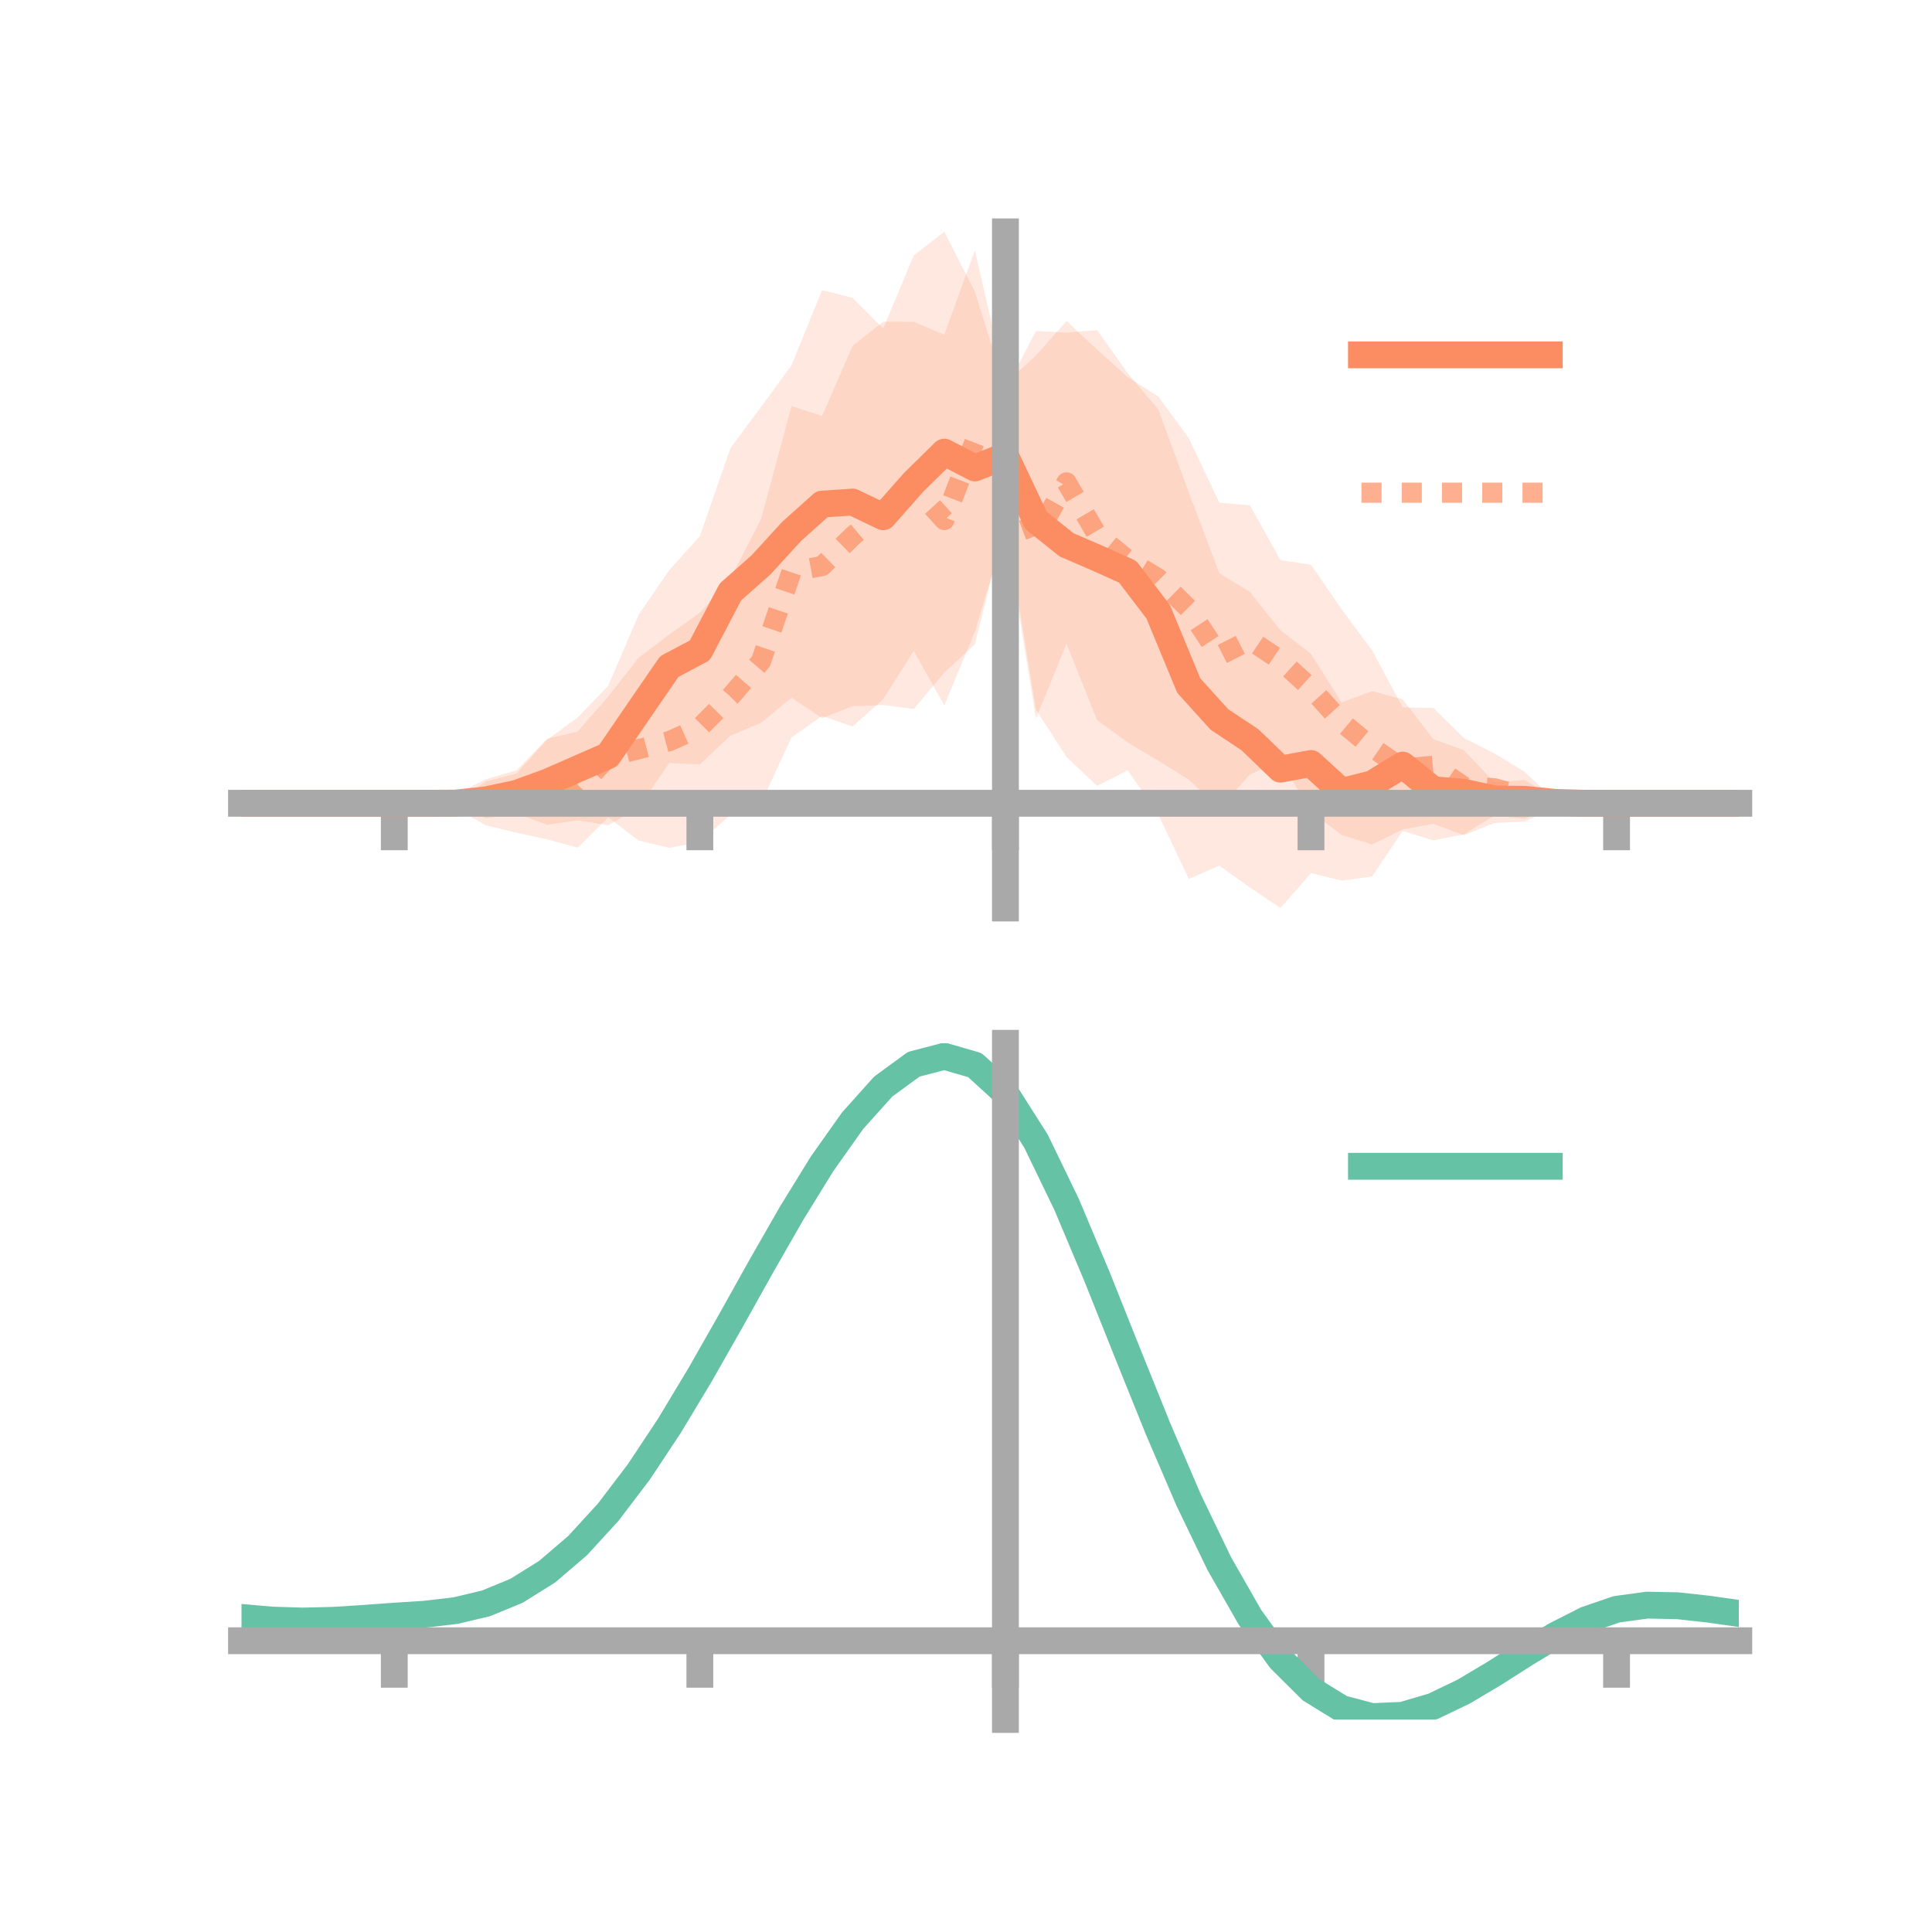 <?xml version="1.0" encoding="utf-8" standalone="no"?>
<!DOCTYPE svg PUBLIC "-//W3C//DTD SVG 1.1//EN"
  "http://www.w3.org/Graphics/SVG/1.1/DTD/svg11.dtd">
<!-- Created with matplotlib (https://matplotlib.org/) -->
<svg height="144pt" version="1.1" viewBox="0 0 144 144" width="144pt" xmlns="http://www.w3.org/2000/svg" xmlns:xlink="http://www.w3.org/1999/xlink">
 <defs>
  <style type="text/css">*{stroke-linecap:butt;stroke-linejoin:round;}</style>
 </defs>
 <g id="figure_1">
  <g id="patch_1">
   <path d="M 0 144 
L 144 144 
L 144 0 
L 0 0 
z
" style="fill:none;"/>
  </g>
  <g id="axes_1">
   <g id="patch_2">
    <path d="M 18 67.68 
L 129.6 67.68 
L 129.6 17.28 
L 18 17.28 
z
" style="fill:none;"/>
   </g>
   <g id="PolyCollection_1">
    <path clip-path="url(#p8007bae3af)" d="M 18 59.872 
L 18 59.872 
L 20.278 59.872 
L 22.555 59.872 
L 24.833 59.872 
L 27.11 59.872 
L 29.388 59.872 
L 31.665 59.87 
L 33.943 59.756 
L 36.22 58.253 
L 38.498 57.651 
L 40.776 55.135 
L 43.053 53.483 
L 45.331 51.121 
L 47.608 45.806 
L 49.886 42.49 
L 52.163 39.969 
L 54.441 33.399 
L 56.718 30.338 
L 58.996 27.225 
L 61.273 21.624 
L 63.551 22.204 
L 65.829 24.486 
L 68.106 19.033 
L 70.384 17.28 
L 72.661 21.735 
L 74.939 29.05 
L 77.216 24.667 
L 79.494 24.791 
L 81.771 24.605 
L 84.049 27.814 
L 86.327 30.507 
L 88.604 36.693 
L 90.882 42.723 
L 93.159 44.115 
L 95.437 46.977 
L 97.714 48.734 
L 99.992 52.349 
L 102.269 51.521 
L 104.547 52.119 
L 106.824 55.089 
L 109.102 55.912 
L 111.38 58.306 
L 113.657 58.137 
L 115.935 59.59 
L 118.212 59.872 
L 120.49 59.872 
L 122.767 59.872 
L 125.045 59.872 
L 127.322 59.872 
L 129.6 59.872 
L 129.6 59.872 
L 129.6 59.872 
L 127.322 59.872 
L 125.045 59.872 
L 122.767 59.872 
L 120.49 59.872 
L 118.212 59.872 
L 115.935 60.025 
L 113.657 61.022 
L 111.38 60.793 
L 109.102 62.189 
L 106.824 62.634 
L 104.547 61.933 
L 102.269 65.329 
L 99.992 65.634 
L 97.714 65.078 
L 95.437 67.68 
L 93.159 66.151 
L 90.882 64.52 
L 88.604 65.508 
L 86.327 60.7 
L 84.049 57.416 
L 81.771 58.576 
L 79.494 56.424 
L 77.216 52.904 
L 74.939 38.906 
L 72.661 48.023 
L 70.384 50.125 
L 68.106 52.845 
L 65.829 52.547 
L 63.551 52.638 
L 61.273 53.525 
L 58.996 52.006 
L 56.718 53.875 
L 54.441 54.838 
L 52.163 56.976 
L 49.886 56.867 
L 47.608 60.173 
L 45.331 61.511 
L 43.053 61.138 
L 40.776 61.477 
L 38.498 60.619 
L 36.22 60.985 
L 33.943 59.96 
L 31.665 59.873 
L 29.388 59.872 
L 27.11 59.872 
L 24.833 59.872 
L 22.555 59.872 
L 20.278 59.872 
L 18 59.872 
z
" style="fill:#fc8d62;fill-opacity:0.2;"/>
   </g>
   <g id="PolyCollection_2">
    <path clip-path="url(#p8007bae3af)" d="M 18 59.872 
L 18 59.872 
L 20.278 59.872 
L 22.555 59.872 
L 24.833 59.872 
L 27.11 59.872 
L 29.388 59.872 
L 31.665 59.547 
L 33.943 59.216 
L 36.22 58.078 
L 38.498 57.416 
L 40.776 55.069 
L 43.053 54.523 
L 45.331 51.913 
L 47.608 49.018 
L 49.886 47.293 
L 52.163 45.672 
L 54.441 43.119 
L 56.718 38.713 
L 58.996 30.266 
L 61.273 31.009 
L 63.551 25.777 
L 65.829 23.975 
L 68.106 23.993 
L 70.384 24.945 
L 72.661 18.666 
L 74.939 28.557 
L 77.216 26.505 
L 79.494 23.933 
L 81.771 26.052 
L 84.049 28.116 
L 86.327 29.544 
L 88.604 32.658 
L 90.882 37.464 
L 93.159 37.666 
L 95.437 41.739 
L 97.714 42.097 
L 99.992 45.403 
L 102.269 48.474 
L 104.547 52.727 
L 106.824 52.759 
L 109.102 54.999 
L 111.38 56.157 
L 113.657 57.538 
L 115.935 59.718 
L 118.212 59.806 
L 120.49 59.872 
L 122.767 59.872 
L 125.045 59.872 
L 127.322 59.872 
L 129.6 59.872 
L 129.6 59.872 
L 129.6 59.872 
L 127.322 59.872 
L 125.045 59.872 
L 122.767 59.872 
L 120.49 59.872 
L 118.212 59.962 
L 115.935 60.108 
L 113.657 61.227 
L 111.38 61.345 
L 109.102 62.246 
L 106.824 61.403 
L 104.547 61.825 
L 102.269 62.944 
L 99.992 62.232 
L 97.714 60.491 
L 95.437 56.698 
L 93.159 57.725 
L 90.882 60.255 
L 88.604 58.106 
L 86.327 56.693 
L 84.049 55.336 
L 81.771 53.666 
L 79.494 47.973 
L 77.216 53.545 
L 74.939 39.534 
L 72.661 47.081 
L 70.384 52.576 
L 68.106 48.512 
L 65.829 52.115 
L 63.551 54.146 
L 61.273 53.369 
L 58.996 54.96 
L 56.718 59.879 
L 54.441 60.722 
L 52.163 62.768 
L 49.886 63.192 
L 47.608 62.656 
L 45.331 60.925 
L 43.053 63.178 
L 40.776 62.562 
L 38.498 62.06 
L 36.22 61.52 
L 33.943 60.229 
L 31.665 60.097 
L 29.388 59.872 
L 27.11 59.872 
L 24.833 59.872 
L 22.555 59.872 
L 20.278 59.872 
L 18 59.872 
z
" style="fill:#fc8d62;fill-opacity:0.2;"/>
   </g>
   <g id="matplotlib.axis_1">
    <g id="xtick_1">
     <g id="line2d_1">
      <defs>
       <path d="M 0 0 
L 0 3.5 
" id="m9a3b06818a" style="stroke:#a9a9a9;stroke-width:2;"/>
      </defs>
      <g>
       <use style="fill:#a9a9a9;stroke:#a9a9a9;stroke-width:2;" x="29.388" xlink:href="#m9a3b06818a" y="59.872"/>
      </g>
     </g>
    </g>
    <g id="xtick_2">
     <g id="line2d_2">
      <g>
       <use style="fill:#a9a9a9;stroke:#a9a9a9;stroke-width:2;" x="52.163" xlink:href="#m9a3b06818a" y="59.872"/>
      </g>
     </g>
    </g>
    <g id="xtick_3">
     <g id="line2d_3">
      <g>
       <use style="fill:#a9a9a9;stroke:#a9a9a9;stroke-width:2;" x="74.939" xlink:href="#m9a3b06818a" y="59.872"/>
      </g>
     </g>
    </g>
    <g id="xtick_4">
     <g id="line2d_4">
      <g>
       <use style="fill:#a9a9a9;stroke:#a9a9a9;stroke-width:2;" x="97.714" xlink:href="#m9a3b06818a" y="59.872"/>
      </g>
     </g>
    </g>
    <g id="xtick_5">
     <g id="line2d_5">
      <g>
       <use style="fill:#a9a9a9;stroke:#a9a9a9;stroke-width:2;" x="120.49" xlink:href="#m9a3b06818a" y="59.872"/>
      </g>
     </g>
    </g>
   </g>
   <g id="matplotlib.axis_2"/>
   <g id="line2d_6">
    <path clip-path="url(#p8007bae3af)" d="M 18 59.872 
L 20.278 59.872 
L 22.555 59.872 
L 24.833 59.872 
L 27.11 59.872 
L 29.388 59.872 
L 31.665 59.871 
L 33.943 59.858 
L 36.22 59.619 
L 38.498 59.135 
L 40.776 58.306 
L 43.053 57.31 
L 45.331 56.316 
L 47.608 52.99 
L 49.886 49.679 
L 52.163 48.472 
L 54.441 44.119 
L 56.718 42.107 
L 58.996 39.616 
L 61.273 37.574 
L 63.551 37.421 
L 65.829 38.516 
L 68.106 35.939 
L 70.384 33.702 
L 72.661 34.879 
L 74.939 33.978 
L 77.216 38.786 
L 79.494 40.608 
L 81.771 41.591 
L 84.049 42.615 
L 86.327 45.603 
L 88.604 51.1 
L 90.882 53.621 
L 93.159 55.133 
L 95.437 57.328 
L 97.714 56.906 
L 99.992 58.991 
L 102.269 58.425 
L 104.547 57.026 
L 106.824 58.862 
L 109.102 59.051 
L 111.38 59.55 
L 113.657 59.579 
L 115.935 59.807 
L 118.212 59.872 
L 120.49 59.872 
L 122.767 59.872 
L 125.045 59.872 
L 127.322 59.872 
L 129.6 59.872 
" style="fill:none;stroke:#fc8d62;stroke-linecap:square;stroke-width:2;"/>
   </g>
   <g id="line2d_7">
    <path clip-path="url(#p8007bae3af)" d="M 18 59.872 
L 20.278 59.872 
L 22.555 59.872 
L 24.833 59.872 
L 27.11 59.872 
L 29.388 59.872 
L 31.665 59.822 
L 33.943 59.723 
L 36.22 59.799 
L 38.498 59.738 
L 40.776 58.815 
L 43.053 58.85 
L 45.331 56.419 
L 47.608 55.837 
L 49.886 55.243 
L 52.163 54.22 
L 54.441 51.92 
L 56.718 49.296 
L 58.996 42.613 
L 61.273 42.189 
L 63.551 39.961 
L 65.829 38.045 
L 68.106 36.253 
L 70.384 38.76 
L 72.661 32.873 
L 74.939 34.046 
L 77.216 40.025 
L 79.494 35.953 
L 81.771 39.859 
L 84.049 41.726 
L 86.327 43.118 
L 88.604 45.382 
L 90.882 48.859 
L 93.159 47.696 
L 95.437 49.219 
L 97.714 51.294 
L 99.992 53.818 
L 102.269 55.709 
L 104.547 57.276 
L 106.824 57.081 
L 109.102 58.623 
L 111.38 58.751 
L 113.657 59.382 
L 115.935 59.913 
L 118.212 59.884 
L 120.49 59.872 
L 122.767 59.872 
L 125.045 59.872 
L 127.322 59.872 
L 129.6 59.872 
" style="fill:none;stroke:#fc8d62;stroke-dasharray:1.5,1.5;stroke-dashoffset:0;stroke-opacity:0.7;stroke-width:1.5;"/>
   </g>
   <g id="patch_3">
    <path d="M 74.939 67.68 
L 74.939 17.28 
" style="fill:none;stroke:#a9a9a9;stroke-linecap:square;stroke-linejoin:miter;stroke-width:2;"/>
   </g>
   <g id="patch_4">
    <path d="M 129.6 67.68 
L 129.6 17.28 
" style="fill:none;"/>
   </g>
   <g id="patch_5">
    <path d="M 18 59.872 
L 129.6 59.872 
" style="fill:none;stroke:#a9a9a9;stroke-linecap:square;stroke-linejoin:miter;stroke-width:2;"/>
   </g>
   <g id="patch_6">
    <path d="M 18 17.28 
L 129.6 17.28 
" style="fill:none;"/>
   </g>
   <g id="legend_1">
    <g id="line2d_8">
     <path d="M 101.475 26.449 
L 115.475 26.449 
" style="fill:none;stroke:#fc8d62;stroke-linecap:square;stroke-width:2;"/>
    </g>
    <g id="line2d_9"/>
    <g id="text_1">
     <!--   -->
     <g transform="translate(121.075 28.899)scale(0.07 -0.07)">
      <defs>
       <path id="DejaVuSans-32"/>
      </defs>
      <use xlink:href="#DejaVuSans-32"/>
     </g>
    </g>
    <g id="line2d_10">
     <path d="M 101.475 36.724 
L 115.475 36.724 
" style="fill:none;stroke:#fc8d62;stroke-dasharray:1.5,1.5;stroke-dashoffset:0;stroke-opacity:0.7;stroke-width:1.5;"/>
    </g>
    <g id="line2d_11"/>
    <g id="text_2">
     <!--   -->
     <g transform="translate(121.075 39.174)scale(0.07 -0.07)">
      <use xlink:href="#DejaVuSans-32"/>
     </g>
    </g>
   </g>
  </g>
  <g id="axes_2">
   <g id="patch_7">
    <path d="M 18 128.16 
L 129.6 128.16 
L 129.6 77.76 
L 18 77.76 
z
" style="fill:none;"/>
   </g>
   <g id="PolyCollection_3">
    <path clip-path="url(#pfa2678fe05)" d="M 18 120.593 
L 18 120.513 
L 20.278 120.722 
L 22.555 120.794 
L 24.833 120.731 
L 27.11 120.578 
L 29.388 120.404 
L 31.665 120.251 
L 33.943 119.981 
L 36.22 119.434 
L 38.498 118.485 
L 40.776 117.042 
L 43.053 115.053 
L 45.331 112.51 
L 47.608 109.444 
L 49.886 105.923 
L 52.163 102.047 
L 54.441 97.946 
L 56.718 93.774 
L 58.996 89.706 
L 61.273 85.931 
L 63.551 82.647 
L 65.829 80.058 
L 68.106 78.364 
L 70.384 77.76 
L 72.661 78.432 
L 74.939 80.547 
L 77.216 84.184 
L 79.494 88.965 
L 81.771 94.456 
L 84.049 100.251 
L 86.327 105.993 
L 88.604 111.383 
L 90.882 116.187 
L 93.159 120.235 
L 95.437 123.424 
L 97.714 125.714 
L 99.992 127.126 
L 102.269 127.732 
L 104.547 127.637 
L 106.824 126.978 
L 109.102 125.902 
L 111.38 124.571 
L 113.657 123.146 
L 115.935 121.786 
L 118.212 120.643 
L 120.49 119.867 
L 122.767 119.558 
L 125.045 119.609 
L 127.322 119.869 
L 129.6 120.205 
L 129.6 120.31 
L 129.6 120.31 
L 127.322 119.999 
L 125.045 119.758 
L 122.767 119.717 
L 120.49 120.03 
L 118.212 120.816 
L 115.935 121.988 
L 113.657 123.396 
L 111.38 124.875 
L 109.102 126.256 
L 106.824 127.37 
L 104.547 128.054 
L 102.269 128.16 
L 99.992 127.563 
L 97.714 126.171 
L 95.437 123.93 
L 93.159 120.83 
L 90.882 116.911 
L 88.604 112.266 
L 86.327 107.054 
L 84.049 101.496 
L 81.771 95.881 
L 79.494 90.556 
L 77.216 85.917 
L 74.939 82.39 
L 72.661 80.345 
L 70.384 79.699 
L 68.106 80.285 
L 65.829 81.919 
L 63.551 84.409 
L 61.273 87.558 
L 58.996 91.173 
L 56.718 95.06 
L 54.441 99.041 
L 52.163 102.949 
L 49.886 106.639 
L 47.608 109.992 
L 45.331 112.913 
L 43.053 115.343 
L 40.776 117.255 
L 38.498 118.654 
L 36.22 119.581 
L 33.943 120.115 
L 31.665 120.375 
L 29.388 120.515 
L 27.11 120.672 
L 24.833 120.806 
L 22.555 120.853 
L 20.278 120.782 
L 18 120.593 
z
" style="fill:#66c2a5;fill-opacity:0.2;"/>
   </g>
   <g id="matplotlib.axis_3">
    <g id="xtick_6">
     <g id="line2d_12">
      <g>
       <use style="fill:#a9a9a9;stroke:#a9a9a9;stroke-width:2;" x="29.388" xlink:href="#m9a3b06818a" y="122.289"/>
      </g>
     </g>
    </g>
    <g id="xtick_7">
     <g id="line2d_13">
      <g>
       <use style="fill:#a9a9a9;stroke:#a9a9a9;stroke-width:2;" x="52.163" xlink:href="#m9a3b06818a" y="122.289"/>
      </g>
     </g>
    </g>
    <g id="xtick_8">
     <g id="line2d_14">
      <g>
       <use style="fill:#a9a9a9;stroke:#a9a9a9;stroke-width:2;" x="74.939" xlink:href="#m9a3b06818a" y="122.289"/>
      </g>
     </g>
    </g>
    <g id="xtick_9">
     <g id="line2d_15">
      <g>
       <use style="fill:#a9a9a9;stroke:#a9a9a9;stroke-width:2;" x="97.714" xlink:href="#m9a3b06818a" y="122.289"/>
      </g>
     </g>
    </g>
    <g id="xtick_10">
     <g id="line2d_16">
      <g>
       <use style="fill:#a9a9a9;stroke:#a9a9a9;stroke-width:2;" x="120.49" xlink:href="#m9a3b06818a" y="122.289"/>
      </g>
     </g>
    </g>
   </g>
   <g id="matplotlib.axis_4"/>
   <g id="line2d_17">
    <path clip-path="url(#pfa2678fe05)" d="M 18 120.553 
L 20.278 120.752 
L 22.555 120.823 
L 24.833 120.769 
L 27.11 120.625 
L 29.388 120.459 
L 31.665 120.313 
L 33.943 120.048 
L 36.22 119.508 
L 38.498 118.569 
L 40.776 117.148 
L 43.053 115.198 
L 45.331 112.712 
L 47.608 109.718 
L 49.886 106.281 
L 52.163 102.498 
L 54.441 98.494 
L 56.718 94.417 
L 58.996 90.439 
L 61.273 86.745 
L 63.551 83.528 
L 65.829 80.988 
L 68.106 79.324 
L 70.384 78.729 
L 72.661 79.388 
L 74.939 81.468 
L 77.216 85.05 
L 79.494 89.76 
L 81.771 95.169 
L 84.049 100.874 
L 86.327 106.523 
L 88.604 111.825 
L 90.882 116.549 
L 93.159 120.533 
L 95.437 123.677 
L 97.714 125.942 
L 99.992 127.345 
L 102.269 127.946 
L 104.547 127.846 
L 106.824 127.174 
L 109.102 126.079 
L 111.38 124.723 
L 113.657 123.271 
L 115.935 121.887 
L 118.212 120.729 
L 120.49 119.948 
L 122.767 119.637 
L 125.045 119.683 
L 127.322 119.934 
L 129.6 120.257 
" style="fill:none;stroke:#66c2a5;stroke-linecap:square;stroke-width:2;"/>
   </g>
   <g id="patch_8">
    <path d="M 74.939 128.16 
L 74.939 77.76 
" style="fill:none;stroke:#a9a9a9;stroke-linecap:square;stroke-linejoin:miter;stroke-width:2;"/>
   </g>
   <g id="patch_9">
    <path d="M 129.6 128.16 
L 129.6 77.76 
" style="fill:none;"/>
   </g>
   <g id="patch_10">
    <path d="M 18 122.289 
L 129.6 122.289 
" style="fill:none;stroke:#a9a9a9;stroke-linecap:square;stroke-linejoin:miter;stroke-width:2;"/>
   </g>
   <g id="patch_11">
    <path d="M 18 77.76 
L 129.6 77.76 
" style="fill:none;"/>
   </g>
   <g id="legend_2">
    <g id="line2d_18">
     <path d="M 101.475 86.929 
L 115.475 86.929 
" style="fill:none;stroke:#66c2a5;stroke-linecap:square;stroke-width:2;"/>
    </g>
    <g id="line2d_19"/>
    <g id="text_3">
     <!--   -->
     <g transform="translate(121.075 89.379)scale(0.07 -0.07)">
      <use xlink:href="#DejaVuSans-32"/>
     </g>
    </g>
   </g>
  </g>
 </g>
 <defs>
  <clipPath id="p8007bae3af">
   <rect height="50.4" width="111.6" x="18" y="17.28"/>
  </clipPath>
  <clipPath id="pfa2678fe05">
   <rect height="50.4" width="111.6" x="18" y="77.76"/>
  </clipPath>
 </defs>
</svg>
